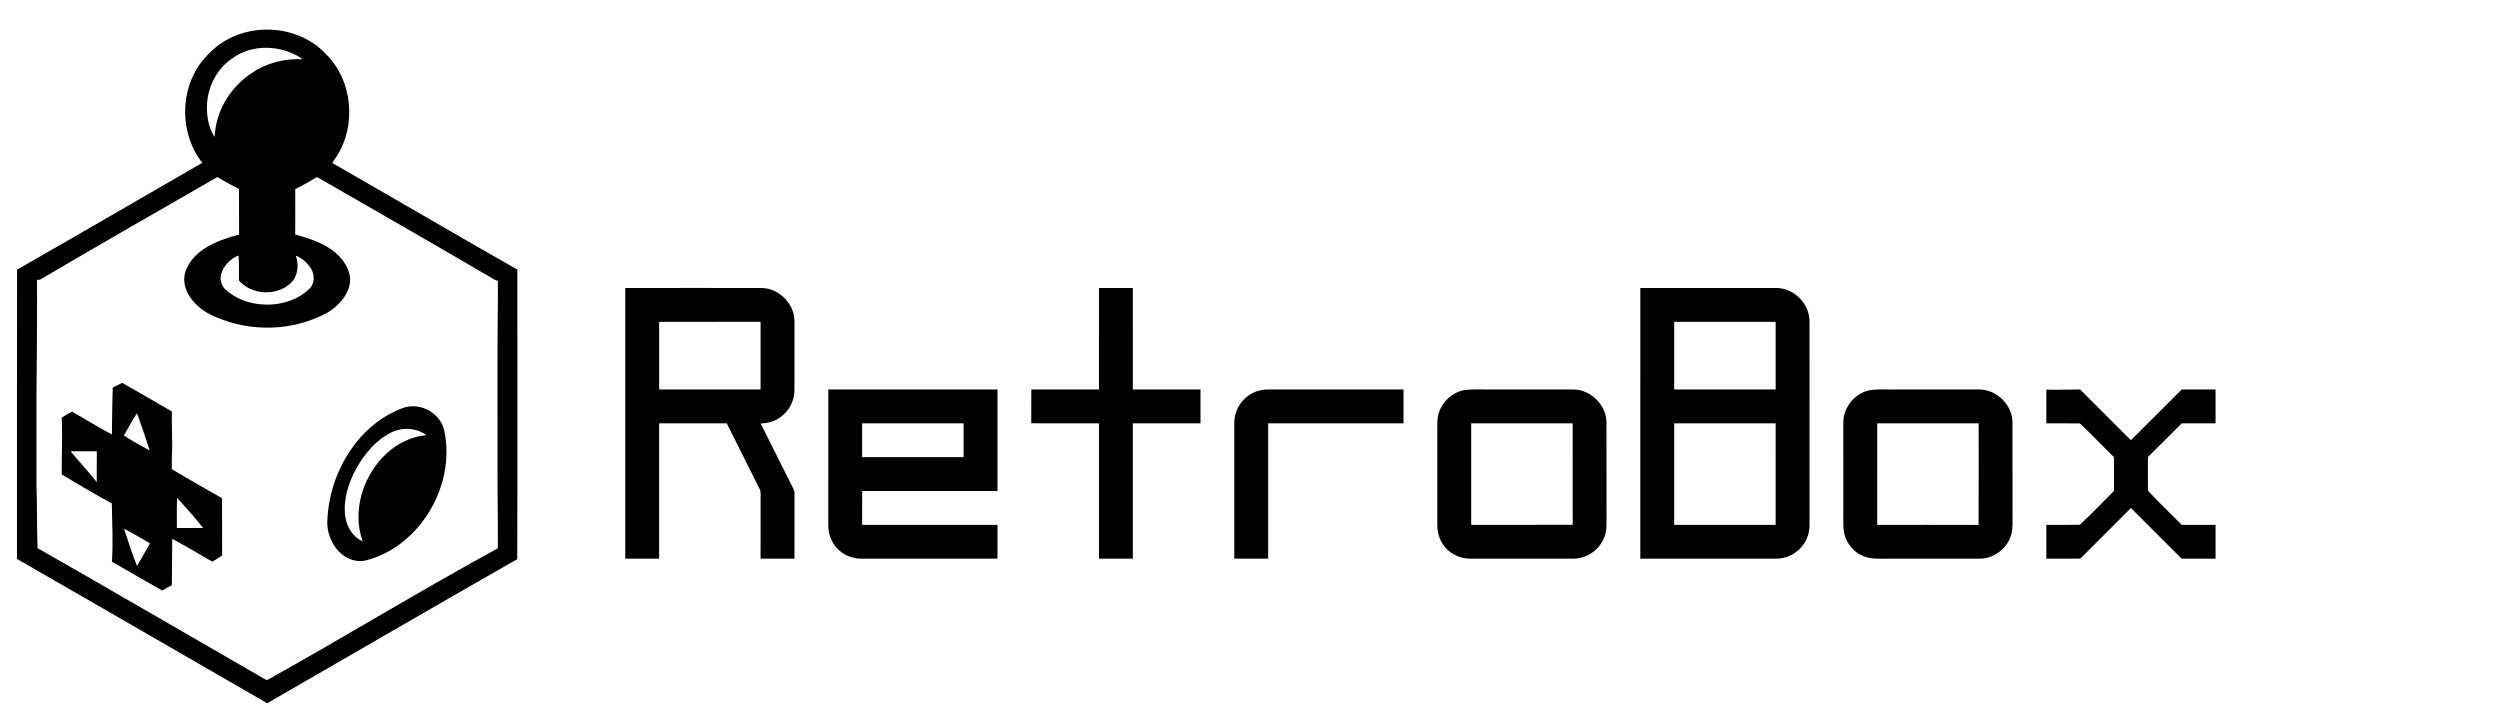 <?xml version="1.0" encoding="UTF-8" ?>
<!DOCTYPE svg PUBLIC "-//W3C//DTD SVG 1.1//EN" "http://www.w3.org/Graphics/SVG/1.1/DTD/svg11.dtd">
<svg width="2309pt" height="671pt" viewBox="0 0 2309 671" version="1.1" xmlns="http://www.w3.org/2000/svg">
<g id="#000000ff">
<path fill="#000000" opacity="1.00" d=" M 208.98 37.04 C 237.98 20.49 278.06 25.23 301.04 49.95 C 325.71 74.19 329.54 115.94 310.70 144.73 C 309.38 146.64 308.06 148.55 306.89 150.55 C 363.94 183.24 420.65 216.51 477.82 248.98 C 477.82 338.13 478.04 427.29 477.71 516.43 C 400.54 560.43 323.79 605.19 246.80 649.52 C 169.74 605.12 92.82 560.46 15.66 516.22 C 15.75 427.16 15.56 338.11 15.75 249.06 C 72.92 216.40 129.81 183.25 186.86 150.39 C 165.85 123.90 165.66 83.19 186.56 56.59 C 192.88 48.91 200.25 41.91 208.98 37.04 M 215.93 52.98 C 200.68 62.44 191.48 80.17 191.16 97.96 C 190.88 107.78 192.74 118.04 198.06 126.42 C 198.66 122.65 198.83 118.82 199.68 115.09 C 203.66 95.67 216.01 78.33 232.50 67.47 C 246.15 58.13 262.93 53.82 279.41 54.76 C 276.07 51.82 271.88 50.07 267.82 48.38 C 251.12 41.76 230.95 42.60 215.93 52.98 M 37.12 258.21 C 36.21 258.77 35.11 258.27 34.13 258.30 C 34.42 281.86 33.99 305.43 34.01 328.99 C 33.40 369.00 33.86 409.04 33.70 449.06 C 34.40 468.13 33.92 487.22 34.72 506.29 C 104.69 546.12 174.22 586.73 243.98 626.92 C 245.08 627.43 246.43 628.54 247.65 627.63 C 318.77 587.97 388.27 545.44 459.74 506.41 C 460.07 481.27 459.36 456.14 459.50 431.00 C 459.49 399.99 459.49 368.97 459.49 337.96 C 459.38 311.80 459.94 285.65 459.84 259.49 C 455.25 258.05 451.48 254.91 447.25 252.72 C 395.95 222.68 344.31 193.20 292.80 163.51 C 286.26 167.51 279.54 171.23 272.69 174.67 C 272.69 188.64 272.79 202.62 272.64 216.59 C 288.32 220.85 305.01 226.40 315.70 239.38 C 320.75 245.70 324.49 253.71 323.08 261.99 C 321.12 273.56 312.30 282.65 302.64 288.59 C 270.86 306.17 230.84 307.09 197.87 292.19 C 189.08 288.42 181.01 282.50 175.64 274.50 C 171.07 268.02 168.81 259.61 170.97 251.83 C 173.72 242.46 180.74 234.98 188.70 229.65 C 198.46 223.27 209.68 219.65 220.84 216.62 C 220.69 202.58 220.89 188.53 220.74 174.49 C 213.95 171.10 207.23 167.56 200.82 163.51 C 146.20 194.98 91.40 226.16 37.12 258.21 M 204.26 253.09 C 202.67 258.47 204.72 264.44 208.96 268.02 C 221.59 279.21 239.49 282.94 255.93 280.71 C 266.93 279.11 277.72 274.55 285.76 266.76 C 290.75 261.80 290.84 253.60 287.13 247.87 C 283.75 242.72 278.94 238.24 273.12 236.02 C 276.25 244.53 275.36 254.99 268.52 261.47 C 255.57 273.73 232.45 272.59 220.74 259.11 C 220.58 251.39 220.93 243.65 220.32 235.94 C 212.86 238.94 206.54 245.29 204.26 253.09 Z" />
<path fill="#000000" opacity="1.00" d=" M 577.48 266.02 C 619.33 265.91 661.17 265.97 703.02 266.00 C 719.32 265.87 734.01 280.68 733.76 296.98 C 733.79 318.00 733.79 339.01 733.76 360.03 C 733.89 370.03 728.77 379.87 720.50 385.49 C 715.30 389.24 708.90 390.93 702.55 391.11 C 712.08 410.05 721.54 429.04 731.04 448.01 C 732.23 450.56 734.10 453.03 733.80 456.01 C 733.76 476.00 733.78 495.99 733.79 515.99 C 723.35 515.98 712.91 516.05 702.47 515.95 C 702.53 497.98 702.48 480.01 702.50 462.04 C 702.25 458.56 703.25 454.78 701.54 451.57 C 691.38 431.40 681.36 411.15 671.20 390.98 C 650.39 391.03 629.59 390.98 608.78 391.01 C 608.78 432.67 608.78 474.33 608.78 515.99 C 598.35 515.99 587.91 516.04 577.48 515.96 C 577.52 432.65 577.51 349.34 577.48 266.02 M 608.79 297.25 C 608.77 318.07 608.77 338.90 608.79 359.72 C 640.02 359.73 671.24 359.69 702.47 359.74 C 702.53 338.90 702.50 318.07 702.48 297.24 C 671.25 297.26 640.02 297.25 608.79 297.25 Z" />
<path fill="#000000" opacity="1.00" d=" M 1015.01 265.97 C 1025.43 265.97 1035.85 265.96 1046.28 265.98 C 1046.29 297.22 1046.27 328.47 1046.29 359.71 C 1067.12 359.74 1087.95 359.69 1108.79 359.74 C 1108.77 370.16 1108.78 380.57 1108.78 390.99 C 1087.95 391.02 1067.11 390.98 1046.28 391.01 C 1046.29 432.67 1046.28 474.33 1046.28 515.99 C 1035.85 516.00 1025.43 516.00 1015.00 516.00 C 1014.99 474.33 1015.00 432.67 1015.00 391.00 C 994.15 390.96 973.31 391.07 952.47 390.95 C 952.54 380.54 952.45 370.13 952.52 359.72 C 973.34 359.72 994.17 359.71 1014.99 359.72 C 1015.01 328.47 1014.99 297.22 1015.01 265.97 Z" />
<path fill="#000000" opacity="1.00" d=" M 1515.01 265.97 C 1556.68 265.97 1598.35 265.95 1640.02 265.98 C 1656.51 265.59 1671.53 280.51 1671.26 297.01 C 1671.31 359.35 1671.27 421.69 1671.28 484.02 C 1671.39 490.62 1669.65 497.32 1665.78 502.73 C 1660.07 511.04 1650.13 516.21 1640.04 516.00 C 1598.36 516.00 1556.68 516.00 1515.00 516.00 C 1515.00 432.66 1514.99 349.31 1515.01 265.97 M 1546.29 297.25 C 1546.28 318.07 1546.28 338.89 1546.28 359.71 C 1577.52 359.73 1608.75 359.71 1639.99 359.72 C 1640.00 338.90 1640.00 318.07 1639.99 297.25 C 1608.76 297.26 1577.52 297.24 1546.29 297.25 M 1546.27 391.02 C 1546.30 422.26 1546.27 453.50 1546.29 484.75 C 1577.52 484.76 1608.75 484.74 1639.99 484.75 C 1640.01 453.50 1639.99 422.25 1640.00 391.00 C 1608.75 391.01 1577.51 390.97 1546.27 391.02 Z" />
<path fill="#000000" opacity="1.00" d=" M 104.11 358.01 C 107.01 356.52 109.93 355.04 112.85 353.59 C 128.16 362.40 143.53 371.13 158.76 380.08 C 158.36 393.73 159.52 407.38 158.78 421.03 C 158.61 425.12 158.75 429.20 158.69 433.29 C 173.98 442.54 189.54 451.32 205.08 460.15 C 205.16 477.78 205.03 495.42 205.18 513.05 C 202.16 514.98 199.20 517.02 196.08 518.80 C 183.81 511.68 171.63 504.35 159.09 497.73 C 159.11 512.00 158.67 526.25 158.71 540.52 C 155.69 542.06 152.68 543.64 149.79 545.40 C 134.25 536.67 118.89 527.62 103.40 518.80 C 104.51 500.89 103.65 482.90 103.26 464.97 C 87.62 456.41 72.22 447.41 56.98 438.13 C 56.91 420.68 57.84 403.21 56.99 385.78 C 60.03 383.69 63.24 381.86 66.49 380.12 C 78.74 387.24 90.87 394.60 103.36 401.28 C 103.44 386.85 103.75 372.43 104.11 358.01 M 114.36 402.30 C 122.11 407.28 130.25 411.67 138.31 416.14 C 134.60 404.60 130.63 393.13 126.56 381.71 C 121.90 388.19 118.49 395.48 114.36 402.30 M 65.19 416.82 C 73.12 426.42 81.63 435.53 89.36 445.31 C 89.48 435.83 89.22 426.34 89.43 416.85 C 81.35 416.82 73.27 416.69 65.19 416.82 M 163.36 487.64 C 171.45 487.64 179.55 487.69 187.64 487.69 C 180.06 478.01 171.78 468.87 163.52 459.77 C 163.13 469.05 163.43 478.35 163.36 487.64 M 114.57 488.42 C 118.48 499.87 121.97 511.49 126.50 522.70 C 130.63 515.83 134.60 508.86 138.53 501.87 C 130.56 497.35 122.84 492.36 114.57 488.42 Z" />
<path fill="#000000" opacity="1.00" d=" M 765.01 359.72 C 817.10 359.72 869.18 359.71 921.28 359.72 C 921.29 390.99 921.27 422.25 921.28 453.51 C 879.64 453.53 837.99 453.56 796.35 453.50 C 796.20 463.91 796.32 474.33 796.29 484.75 C 837.95 484.76 879.61 484.74 921.28 484.76 C 921.29 495.17 921.28 505.58 921.28 515.99 C 879.52 516.00 837.76 516.00 796.00 516.00 C 789.47 516.03 782.91 514.14 777.57 510.34 C 769.42 504.74 764.88 494.77 765.00 484.99 C 765.00 443.23 764.99 401.48 765.01 359.72 M 796.28 391.01 C 796.28 401.41 796.28 411.81 796.28 422.21 C 827.52 422.23 858.76 422.22 889.99 422.22 C 890.00 411.81 890.00 401.41 890.00 391.00 C 858.76 391.00 827.52 390.99 796.28 391.01 Z" />
<path fill="#000000" opacity="1.00" d=" M 1153.20 365.28 C 1158.61 361.36 1165.35 359.60 1172.00 359.72 C 1213.42 359.72 1254.85 359.71 1296.28 359.72 C 1296.29 370.15 1296.28 380.57 1296.28 390.99 C 1254.61 391.02 1212.94 390.98 1171.28 391.01 C 1171.29 432.67 1171.28 474.33 1171.28 515.99 C 1160.85 516.01 1150.43 516.00 1140.00 516.00 C 1140.00 474.33 1140.00 432.67 1140.00 391.01 C 1139.78 380.93 1144.91 370.99 1153.20 365.28 Z" />
<path fill="#000000" opacity="1.00" d=" M 1352.30 360.33 C 1361.14 359.10 1370.12 359.98 1379.03 359.72 C 1403.67 359.73 1428.32 359.68 1452.97 359.74 C 1469.00 359.61 1483.57 373.92 1483.74 389.95 C 1483.84 418.97 1483.75 447.99 1483.78 477.01 C 1483.75 483.31 1484.21 489.84 1481.88 495.84 C 1478.40 505.43 1469.85 512.97 1459.90 515.20 C 1455.70 516.23 1451.34 515.98 1447.07 516.00 C 1417.70 516.00 1388.33 515.99 1358.96 516.01 C 1352.19 516.10 1345.36 514.19 1339.86 510.19 C 1331.84 504.58 1327.40 494.71 1327.50 485.03 C 1327.50 456.03 1327.50 427.02 1327.50 398.02 C 1327.50 392.34 1327.12 386.49 1329.00 381.03 C 1332.33 370.63 1341.53 362.32 1352.30 360.33 M 1358.78 391.01 C 1358.79 422.25 1358.75 453.50 1358.80 484.75 C 1390.04 484.71 1421.29 484.82 1452.53 484.69 C 1452.45 453.46 1452.52 422.23 1452.50 391.00 C 1421.26 391.00 1390.02 391.00 1358.78 391.01 Z" />
<path fill="#000000" opacity="1.00" d=" M 1727.31 360.33 C 1736.13 359.11 1745.09 359.98 1753.98 359.72 C 1778.63 359.73 1803.28 359.68 1827.93 359.74 C 1844.00 359.59 1858.60 373.93 1858.74 389.99 C 1858.84 419.98 1858.74 449.97 1858.79 479.96 C 1858.90 485.81 1858.75 491.86 1856.31 497.29 C 1851.66 508.37 1840.10 516.12 1828.06 515.99 C 1800.06 516.01 1772.07 515.99 1744.07 516.00 C 1736.45 515.87 1728.49 516.79 1721.30 513.72 C 1712.35 510.31 1705.55 502.22 1703.41 492.93 C 1701.99 487.04 1702.63 480.96 1702.50 474.97 C 1702.49 446.98 1702.50 418.98 1702.49 390.98 C 1702.04 376.55 1713.09 362.86 1727.31 360.33 M 1733.78 391.01 C 1733.78 422.25 1733.76 453.50 1733.79 484.75 C 1765.00 484.78 1796.20 484.67 1827.40 484.81 C 1827.63 453.54 1827.44 422.27 1827.49 391.00 C 1796.26 391.00 1765.02 391.00 1733.78 391.01 Z" />
<path fill="#000000" opacity="1.00" d=" M 1890.00 359.85 C 1900.40 360.14 1910.80 359.77 1921.20 359.71 C 1936.89 375.28 1952.47 390.95 1968.11 406.58 C 1983.76 390.97 1999.35 375.31 2015.01 359.71 C 2025.43 359.73 2035.85 359.70 2046.28 359.73 C 2046.28 370.15 2046.28 380.57 2046.28 390.99 C 2035.86 391.01 2025.45 391.00 2015.04 391.00 C 2004.61 401.35 1994.29 411.81 1983.83 422.13 C 1983.77 432.48 1983.69 442.85 1983.85 453.20 C 1993.88 464.05 2004.71 474.23 2015.11 484.77 C 2025.49 484.73 2035.88 484.75 2046.28 484.76 C 2046.28 495.17 2046.28 505.58 2046.28 516.00 C 2035.84 516.00 2025.41 516.00 2014.99 516.00 C 1999.36 500.40 1983.76 484.77 1968.14 469.16 C 1953.97 483.32 1939.81 497.48 1925.65 511.65 C 1924.12 513.08 1922.84 514.83 1921.05 515.91 C 1910.70 516.13 1900.34 515.93 1890.00 516.00 C 1890.00 505.58 1889.99 495.17 1890.01 484.75 C 1900.34 484.67 1910.68 484.88 1921.02 484.66 C 1931.79 474.53 1942.10 463.81 1952.56 453.32 C 1952.40 442.95 1952.56 432.58 1952.47 422.20 C 1941.91 411.92 1931.78 401.14 1921.03 391.09 C 1910.69 390.86 1900.34 391.07 1890.00 391.00 C 1889.99 380.61 1890.00 370.23 1890.00 359.85 Z" />
<path fill="#000000" opacity="1.00" d=" M 377.39 375.50 C 389.21 373.80 401.69 380.00 407.53 390.40 C 410.12 394.77 410.88 399.90 411.58 404.86 C 416.41 442.01 398.96 480.73 368.94 502.83 C 359.99 509.40 349.85 514.34 339.15 517.29 C 331.87 519.40 323.76 517.68 317.64 513.33 C 310.40 508.36 305.69 500.32 303.46 491.94 C 301.75 485.77 302.23 479.30 302.90 473.01 C 305.23 449.76 314.38 427.24 328.81 408.88 C 339.87 394.90 354.39 383.45 371.16 377.16 C 373.18 376.42 375.26 375.82 377.39 375.50 M 361.42 399.44 C 347.30 406.30 336.89 418.95 329.26 432.37 C 321.85 445.88 316.71 461.52 318.91 477.07 C 320.16 486.76 326.05 496.02 335.06 500.17 C 325.31 473.50 334.27 442.64 353.39 422.43 C 363.92 411.18 378.32 403.28 393.81 401.92 C 384.58 395.00 371.64 394.38 361.42 399.44 Z" />
</g>
</svg>
